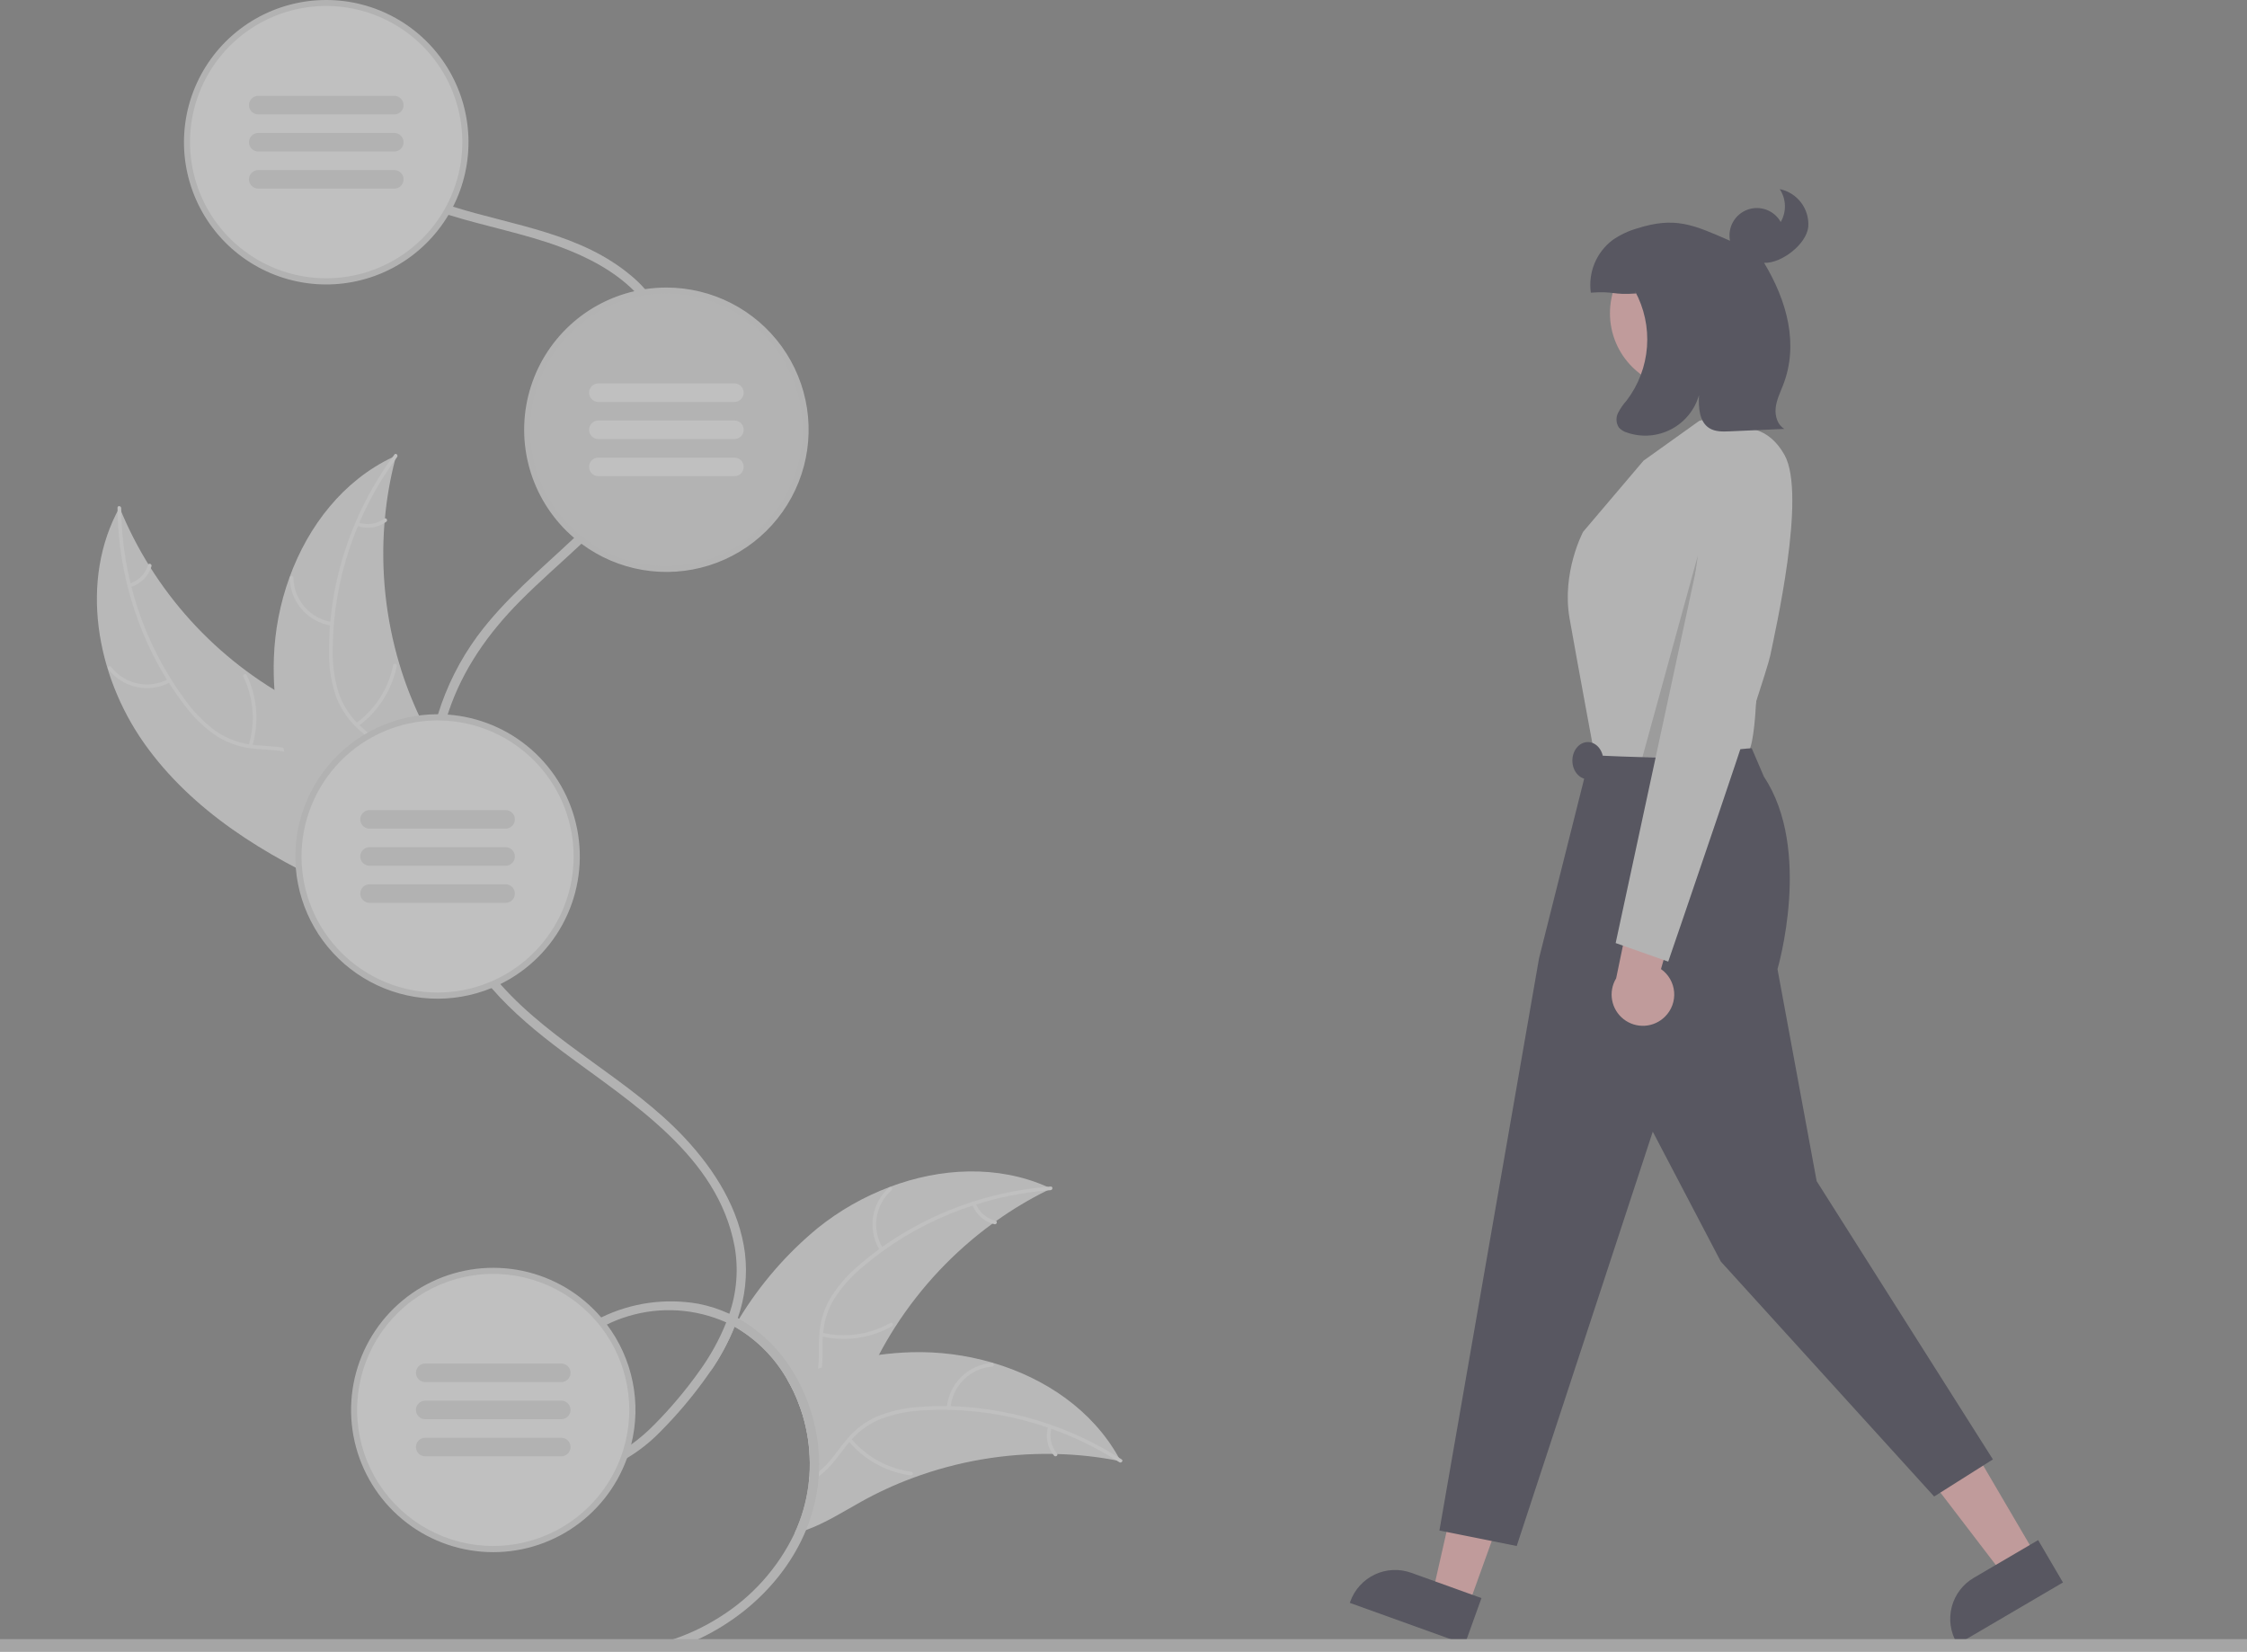 <svg width="536" height="394" viewBox="0 0 536 394" fill="none" xmlns="http://www.w3.org/2000/svg">
<rect x="0" y="0" width="536" height="394" fill="#808080" stroke="none"/>
<g opacity="0.5" clip-path="url(#clip0)">
<path d="M250.725 283.508C250.408 283.663 250.098 283.811 249.781 283.973C245.54 286.068 241.475 288.502 237.626 291.253C237.324 291.459 237.021 291.681 236.726 291.894C227.532 298.609 219.664 306.972 213.521 316.558C212.135 318.712 210.851 320.932 209.656 323.196C208.742 324.952 207.881 326.736 207.075 328.551C204.043 335.432 201.344 343.287 195.377 347.506C194.736 347.966 194.06 348.376 193.356 348.73C193.296 348.76 193.23 348.789 193.171 348.819C193.137 344.956 192.549 341.119 191.423 337.424C191.239 336.804 191.032 336.184 190.811 335.58C190.708 335.292 190.604 335.004 190.487 334.724C189.753 332.784 188.858 330.908 187.809 329.119C184.822 323.851 180.476 319.48 175.226 316.462C173.712 320.215 171.785 323.787 169.48 327.113C171.221 323.454 173.109 319.885 175.182 316.433C175.231 316.338 175.288 316.246 175.351 316.16C175.661 315.629 175.986 315.105 176.31 314.582C181.314 306.355 187.665 299.027 195.097 292.905C200.242 288.776 206.007 285.485 212.179 283.154C224.423 278.53 238.017 277.866 249.833 283.103C250.135 283.236 250.43 283.368 250.725 283.508Z" fill="#F0F0F0"/>
<path d="M250.6 283.907C250.327 283.929 250.054 283.951 249.781 283.973C244.033 284.454 238.356 285.569 232.854 287.299C232.581 287.388 232.3 287.476 232.02 287.565C224.401 290.036 217.211 293.671 210.704 298.341C210.637 298.385 210.563 298.436 210.497 298.488C208.985 299.587 207.512 300.743 206.079 301.955C203.328 304.174 200.945 306.815 199.02 309.78C197.504 312.264 196.587 315.067 196.343 317.967C196.313 318.255 196.291 318.55 196.269 318.837C196.262 319.073 196.247 319.302 196.24 319.538C196.173 321.751 196.276 324 196.062 326.205C195.977 327.21 195.799 328.205 195.532 329.178C195 331.058 193.982 332.765 192.581 334.127C192.037 334.664 191.444 335.151 190.811 335.58C190.708 335.292 190.604 335.004 190.487 334.724C191.113 334.289 191.696 333.795 192.227 333.249C193.215 332.238 193.972 331.025 194.447 329.694C194.806 328.655 195.044 327.579 195.155 326.486C195.406 324.317 195.303 322.09 195.354 319.929C195.369 319.368 195.399 318.815 195.443 318.269C195.625 315.475 196.402 312.752 197.722 310.282C199.489 307.229 201.764 304.5 204.449 302.213C206.131 300.708 207.889 299.29 209.715 297.965C209.951 297.788 210.188 297.611 210.431 297.448C222.051 289.239 235.655 284.286 249.833 283.103C250.106 283.073 250.371 283.059 250.644 283.036C251.205 282.992 251.16 283.87 250.6 283.907Z" fill="white"/>
<path d="M209.926 298.319C208.443 295.969 207.844 293.168 208.236 290.417C208.627 287.666 209.984 285.144 212.064 283.3C212.486 282.929 213.083 283.567 212.66 283.939C210.72 285.652 209.457 288.002 209.097 290.564C208.738 293.127 209.307 295.734 210.7 297.914C211.003 298.388 210.227 298.79 209.926 298.319Z" fill="white"/>
<path d="M196.078 317.907C201.608 319.21 207.425 318.381 212.37 315.586C212.86 315.309 213.265 316.084 212.776 316.361C207.624 319.26 201.568 320.11 195.817 318.741C195.269 318.61 195.533 317.776 196.078 317.907Z" fill="white"/>
<path d="M232.748 287.047C233.133 288.075 233.767 288.993 234.593 289.716C235.419 290.44 236.413 290.946 237.483 291.191C238.033 291.315 237.768 292.148 237.222 292.025C236.041 291.749 234.944 291.188 234.03 290.391C233.115 289.594 232.409 288.585 231.974 287.452C231.924 287.348 231.916 287.23 231.95 287.12C231.984 287.011 232.059 286.918 232.159 286.862C232.262 286.809 232.381 286.798 232.492 286.833C232.602 286.868 232.694 286.944 232.748 287.047Z" fill="white"/>
<path d="M267.343 348.553C267.004 348.487 266.665 348.421 266.325 348.369L266.318 348.362H266.303C261.659 347.471 256.95 346.966 252.223 346.85H252.215C251.847 346.835 251.485 346.82 251.124 346.82H251.116C239.732 346.643 228.415 348.584 217.74 352.543C217.726 352.551 217.718 352.551 217.704 352.558C213.453 354.135 209.33 356.036 205.371 358.245C201.145 360.598 196.793 363.363 192.279 364.971C191.374 365.303 190.451 365.579 189.513 365.797C189.734 365.325 189.948 364.846 190.147 364.367C191.619 360.848 192.565 357.133 192.957 353.34C192.994 353.023 193.024 352.706 193.046 352.381C193.142 351.201 193.186 350.006 193.171 348.819C193.137 344.956 192.548 341.119 191.423 337.424C191.239 336.804 191.032 336.185 190.811 335.58C190.708 335.292 190.604 335.005 190.487 334.724C189.753 332.784 188.858 330.909 187.809 329.119C188.48 328.846 189.159 328.58 189.837 328.33C191.593 327.666 193.37 327.054 195.155 326.486H195.163C195.458 326.39 195.76 326.294 196.062 326.206C200.505 324.837 205.051 323.831 209.656 323.196C212.179 322.855 214.717 322.644 217.261 322.562C223.837 322.365 230.403 323.203 236.718 325.048C236.733 325.055 236.748 325.055 236.763 325.062C249.331 328.735 260.579 336.391 266.871 347.69C267.033 347.978 267.188 348.258 267.343 348.553Z" fill="#F0F0F0"/>
<path d="M267.004 348.797C266.775 348.649 266.554 348.509 266.325 348.369L266.318 348.361C261.437 345.282 256.23 342.754 250.792 340.824C250.519 340.72 250.238 340.625 249.966 340.536C242.387 337.915 234.447 336.487 226.429 336.302C226.341 336.295 226.26 336.295 226.178 336.295C224.312 336.258 222.449 336.295 220.587 336.406C217.056 336.521 213.566 337.196 210.247 338.405C207.54 339.474 205.12 341.161 203.18 343.331C202.974 343.545 202.782 343.759 202.598 343.98C202.443 344.165 202.295 344.342 202.148 344.526C200.134 347.026 198.364 349.822 195.775 351.791C195.62 351.909 195.465 352.02 195.311 352.116C194.581 352.621 193.79 353.033 192.957 353.34C192.994 353.023 193.024 352.706 193.046 352.381C193.59 352.156 194.111 351.879 194.602 351.555C194.868 351.378 195.126 351.194 195.377 350.995C197.715 349.18 199.382 346.606 201.204 344.298C201.536 343.877 201.867 343.479 202.221 343.088C204.054 340.933 206.335 339.204 208.904 338.021C212.15 336.647 215.608 335.839 219.127 335.631C221.374 335.441 223.629 335.364 225.883 335.403C226.178 335.403 226.473 335.41 226.769 335.425C234.904 335.673 242.954 337.168 250.637 339.858C256.329 341.842 261.775 344.47 266.871 347.69C267.107 347.83 267.336 347.978 267.565 348.125C268.036 348.435 267.476 349.099 267.004 348.797Z" fill="white"/>
<path d="M225.849 335.818C226.08 333.049 227.288 330.452 229.257 328.491C231.226 326.531 233.828 325.333 236.598 325.114C237.159 325.071 237.252 325.941 236.69 325.983C234.11 326.183 231.686 327.298 229.857 329.128C228.027 330.958 226.911 333.381 226.711 335.961C226.667 336.522 225.805 336.376 225.849 335.818V335.818Z" fill="white"/>
<path d="M202.999 343.121C206.629 347.49 211.773 350.331 217.404 351.077C217.962 351.15 217.819 352.012 217.262 351.939C211.403 351.152 206.056 348.185 202.288 343.63C201.929 343.195 202.642 342.689 202.999 343.121Z" fill="white"/>
<path d="M250.859 340.558C250.546 341.611 250.5 342.725 250.724 343.8C250.948 344.875 251.436 345.878 252.144 346.718C252.508 347.147 251.795 347.653 251.433 347.226C250.656 346.295 250.118 345.187 249.868 343.999C249.617 342.812 249.661 341.582 249.996 340.415C250.019 340.303 250.083 340.203 250.176 340.136C250.27 340.069 250.385 340.04 250.499 340.055C250.613 340.075 250.715 340.139 250.782 340.233C250.849 340.327 250.877 340.444 250.859 340.558Z" fill="white"/>
<path d="M34.299 177.171C22.897 160.949 18.911 138.395 28.514 121.048C36.633 141.023 51.557 157.484 70.644 167.516C78.02 171.358 86.623 174.864 89.893 182.51C91.928 187.267 91.382 192.813 89.535 197.646C87.687 202.479 84.641 206.745 81.627 210.952L81.443 212.23C63.317 204.19 45.702 193.393 34.299 177.171Z" fill="#F0F0F0"/>
<path d="M28.902 121.198C29.029 137.61 34.324 153.564 44.035 166.795C46.075 169.681 48.557 172.227 51.39 174.339C54.216 176.308 57.518 177.484 60.952 177.745C64.15 178.053 67.456 177.998 70.522 179.078C72.084 179.654 73.506 180.553 74.696 181.717C75.885 182.882 76.815 184.284 77.425 185.833C79.044 189.652 79.194 193.826 79.198 197.912C79.204 202.449 79.138 207.162 81.175 211.336C81.422 211.842 80.623 212.196 80.377 211.691C76.831 204.428 79.453 196.101 77.419 188.508C76.471 184.965 74.448 181.686 70.971 180.191C67.93 178.883 64.521 178.937 61.281 178.653C57.927 178.447 54.674 177.423 51.807 175.671C48.876 173.709 46.3 171.263 44.189 168.438C39.336 162.152 35.502 155.142 32.826 147.665C29.726 139.148 28.105 130.164 28.034 121.101C28.029 120.54 28.898 120.641 28.902 121.198H28.902Z" fill="white"/>
<path d="M40.658 162.719C38.217 164.047 35.383 164.464 32.663 163.895C29.942 163.327 27.513 161.81 25.808 159.616C25.464 159.171 26.14 158.616 26.484 159.062C28.068 161.108 30.331 162.521 32.865 163.045C35.399 163.569 38.038 163.17 40.303 161.92C40.796 161.649 41.148 162.45 40.658 162.719Z" fill="white"/>
<path d="M59.31 177.803C60.968 172.37 60.517 166.511 58.047 161.396C57.802 160.889 58.601 160.535 58.846 161.041C61.407 166.369 61.864 172.467 60.126 178.117C59.96 178.656 59.145 178.338 59.31 177.803Z" fill="white"/>
<path d="M30.882 139.217C31.934 138.9 32.89 138.327 33.666 137.549C34.441 136.771 35.011 135.813 35.324 134.76C35.483 134.22 36.298 134.538 36.14 135.075C35.788 136.236 35.157 137.294 34.303 138.155C33.448 139.016 32.395 139.655 31.237 140.016C31.13 140.059 31.012 140.06 30.904 140.019C30.797 139.978 30.71 139.897 30.66 139.794C30.614 139.688 30.611 139.568 30.653 139.46C30.694 139.352 30.777 139.265 30.882 139.217Z" fill="white"/>
<path d="M94.501 108.671C94.411 109.011 94.321 109.351 94.236 109.697C93.053 114.277 92.245 118.945 91.818 123.656C91.779 124.019 91.745 124.388 91.717 124.753C90.81 136.112 92.02 147.542 95.285 158.46C96.589 162.804 98.221 167.042 100.167 171.138C102.855 176.794 106.22 182.713 106.864 188.75C106.938 189.379 106.973 190.012 106.969 190.645L83.017 212.356C82.938 212.378 82.863 212.406 82.784 212.428L81.867 213.339C81.752 213.135 81.637 212.92 81.522 212.716C81.454 212.598 81.392 212.475 81.325 212.357C81.282 212.276 81.239 212.196 81.196 212.126C81.181 212.099 81.167 212.072 81.157 212.051C81.114 211.981 81.081 211.911 81.042 211.847C80.396 210.651 79.757 209.448 79.125 208.239C79.12 208.233 79.12 208.233 79.121 208.223C74.331 198.996 70.269 189.288 67.81 179.273C67.736 178.972 67.657 178.665 67.594 178.354C66.511 173.833 65.799 169.232 65.465 164.595C65.291 162.055 65.245 159.509 65.328 156.965C65.555 150.391 66.815 143.895 69.061 137.713C73.54 125.391 81.911 114.638 93.603 109.086C93.903 108.944 94.197 108.807 94.501 108.671Z" fill="#F0F0F0"/>
<path d="M94.723 109.024C84.943 122.204 79.564 138.13 79.352 154.541C79.243 158.073 79.692 161.6 80.682 164.992C81.753 168.266 83.681 171.192 86.266 173.469C88.633 175.639 91.306 177.586 93.105 180.294C94.005 181.694 94.599 183.269 94.848 184.914C95.097 186.56 94.995 188.24 94.549 189.843C93.542 193.867 91.149 197.29 88.692 200.556C85.965 204.182 83.074 207.905 82.188 212.464C82.081 213.017 81.23 212.818 81.337 212.266C82.879 204.333 89.985 199.263 92.934 191.976C94.31 188.576 94.669 184.741 92.793 181.453C91.153 178.578 88.398 176.568 85.982 174.391C83.428 172.208 81.447 169.432 80.213 166.306C79.054 162.976 78.47 159.472 78.486 155.945C78.396 148.004 79.555 140.099 81.921 132.518C84.573 123.851 88.688 115.702 94.088 108.423C94.422 107.973 95.055 108.576 94.723 109.024H94.723Z" fill="white"/>
<path d="M79.109 149.253C76.36 148.843 73.847 147.47 72.017 145.379C70.188 143.287 69.161 140.613 69.121 137.835C69.12 137.721 69.164 137.612 69.242 137.53C69.32 137.448 69.427 137.4 69.54 137.395C69.654 137.391 69.764 137.43 69.849 137.506C69.934 137.581 69.986 137.686 69.994 137.799C70.027 140.387 70.983 142.877 72.691 144.822C74.399 146.766 76.745 148.036 79.307 148.402C79.864 148.482 79.662 149.333 79.109 149.253V149.253Z" fill="white"/>
<path d="M84.921 172.526C89.516 169.186 92.683 164.237 93.791 158.665C93.9 158.113 94.751 158.312 94.642 158.863C93.478 164.659 90.172 169.803 85.382 173.268C84.926 173.598 84.466 172.854 84.92 172.526H84.921Z" fill="white"/>
<path d="M85.454 124.603C86.485 124.983 87.594 125.101 88.681 124.947C89.769 124.792 90.801 124.37 91.685 123.718C92.137 123.383 92.596 124.127 92.147 124.46C91.166 125.176 90.026 125.641 88.825 125.814C87.624 125.987 86.399 125.863 85.256 125.454C85.145 125.424 85.05 125.354 84.989 125.256C84.929 125.159 84.907 125.042 84.93 124.929C84.957 124.817 85.027 124.719 85.125 124.658C85.223 124.597 85.342 124.577 85.454 124.603Z" fill="white"/>
<path d="M195.377 347.506C195.163 342.926 194.219 338.409 192.581 334.127C192.471 333.832 192.353 333.544 192.227 333.249C191.541 331.558 190.743 329.914 189.837 328.33C186.646 322.614 181.973 317.865 176.31 314.582C176.199 314.523 176.096 314.464 175.993 314.405C177.735 309.45 178.321 304.162 177.704 298.945C176.391 288.494 170.549 279.194 163.498 271.604C150.421 257.517 132.033 249.102 119.346 234.749C119.184 234.564 119.014 234.373 118.852 234.181C118.682 233.989 118.52 233.79 118.35 233.591C116.669 231.606 115.122 229.511 113.718 227.322C111.324 223.556 109.333 219.549 107.781 215.366C107.242 213.913 106.748 212.43 106.313 210.94C105.878 209.48 105.494 208.005 105.162 206.515C104.838 205.047 104.56 203.572 104.329 202.09C104.1 200.622 103.921 199.147 103.79 197.664C103.657 196.189 103.571 194.714 103.532 193.239C103.338 186.026 104.284 178.827 106.335 171.909C106.401 171.666 106.475 171.43 106.556 171.186C106.63 170.943 106.704 170.699 106.785 170.456C106.851 170.242 106.918 170.036 106.991 169.822C110.406 159.614 116.491 151.022 124.022 143.425C128.728 138.675 133.81 134.286 138.693 129.706C138.87 129.544 139.047 129.374 139.224 129.205C139.409 129.035 139.6 128.858 139.785 128.681C142.878 125.785 145.808 122.719 148.562 119.498C150.155 117.613 151.64 115.638 153.01 113.583C153.976 112.152 154.876 110.67 155.702 109.158C156.498 107.712 157.224 106.237 157.878 104.733C158.504 103.287 159.065 101.805 159.545 100.307C160.012 98.855 160.398 97.377 160.702 95.882C161.005 94.421 161.219 92.943 161.344 91.457C161.35 91.443 161.353 91.428 161.352 91.412C162.03 83.822 159.752 76.263 154.994 70.311C154.817 70.082 154.632 69.861 154.441 69.64C154.256 69.411 154.064 69.19 153.865 68.976C152.886 67.867 151.826 66.831 150.694 65.878C138.59 55.626 122.739 53.893 108.068 49.306C107.832 49.232 107.604 49.158 107.367 49.084C107.124 49.003 106.881 48.929 106.637 48.848C102.857 47.646 99.188 46.121 95.669 44.29C95.625 44.268 95.588 44.246 95.544 44.224C93.554 43.161 91.655 41.937 89.864 40.566C88.132 39.243 86.526 37.762 85.07 36.14C84.694 35.727 84.333 35.307 83.986 34.879C83.167 33.883 81.81 35.085 82.246 36.14C82.287 36.252 82.347 36.357 82.422 36.45C83.622 37.923 84.937 39.3 86.354 40.566C88.208 42.227 90.216 43.708 92.35 44.991C96.506 47.43 100.932 49.378 105.538 50.795C105.782 50.877 106.025 50.95 106.269 51.031C106.504 51.105 106.741 51.179 106.984 51.253C115.872 54.018 125.283 55.781 133.707 58.923C140.08 61.298 146.497 64.588 151.328 69.463C151.527 69.669 151.726 69.876 151.918 70.082C152.117 70.289 152.309 70.503 152.501 70.717C153.67 72.039 154.713 73.469 155.613 74.987C158.477 79.974 159.69 85.739 159.08 91.457C158.95 92.944 158.728 94.422 158.416 95.882C158.095 97.38 157.686 98.858 157.192 100.307C156.749 101.642 156.233 102.948 155.665 104.231C155.591 104.401 155.51 104.57 155.436 104.733C154.735 106.259 153.968 107.734 153.135 109.158C152.25 110.685 151.298 112.152 150.28 113.583C146.644 118.534 142.541 123.126 138.029 127.294C137.845 127.471 137.66 127.648 137.476 127.818C137.299 127.988 137.122 128.15 136.952 128.32C128.935 135.872 120.334 142.975 113.821 151.811C109.703 157.438 106.549 163.712 104.491 170.375C104.417 170.618 104.336 170.862 104.27 171.113C104.189 171.356 104.115 171.599 104.048 171.85C102.058 178.8 101.145 186.013 101.341 193.239C101.378 194.714 101.459 196.189 101.592 197.664C101.718 199.147 101.89 200.622 102.108 202.09C102.212 202.82 102.33 203.543 102.462 204.266C102.595 205.018 102.743 205.77 102.912 206.515C103.222 208.005 103.591 209.48 104.004 210.94C104.425 212.43 104.904 213.905 105.428 215.366C107.231 220.437 109.659 225.263 112.656 229.733C113.777 231.393 114.972 232.979 116.241 234.505C116.41 234.704 116.58 234.911 116.75 235.11C116.912 235.309 117.082 235.501 117.251 235.693C122.282 241.49 128.278 246.417 134.444 251.027C150.701 263.174 171.206 275.661 175.233 297.338C176.185 302.707 175.753 308.23 173.979 313.387C171.628 312.298 169.154 311.498 166.611 311.004C158.728 309.609 150.606 310.751 143.413 314.264C143.192 314.375 142.971 314.486 142.75 314.596C142.521 314.722 142.292 314.84 142.071 314.965C137.571 317.324 133.817 320.889 131.228 325.261C130.442 326.665 129.806 328.149 129.333 329.687C128.895 331.129 128.603 332.611 128.462 334.112C128.396 334.798 128.359 335.506 128.352 336.221C128.343 336.995 128.383 337.769 128.47 338.537C128.636 340.058 129.016 341.548 129.598 342.963C130.197 344.444 131.079 345.795 132.195 346.938C132.35 347.093 132.504 347.248 132.667 347.388C134.251 348.75 136.147 349.699 138.187 350.151C140.227 350.602 142.347 350.543 144.358 349.977C145.474 349.688 146.563 349.301 147.61 348.819C147.949 348.671 148.281 348.509 148.606 348.332C148.931 348.17 149.255 347.993 149.58 347.808C152.432 346.102 155.053 344.034 157.376 341.657C161.275 337.757 164.856 333.552 168.086 329.082C168.558 328.433 169.022 327.776 169.48 327.113C171.785 323.787 173.712 320.215 175.225 316.462C180.476 319.48 184.822 323.851 187.809 329.119C188.858 330.908 189.753 332.784 190.486 334.724C190.604 335.004 190.708 335.292 190.811 335.58C191.032 336.185 191.238 336.804 191.423 337.424C192.548 341.119 193.137 344.956 193.171 348.819C193.186 350.006 193.142 351.201 193.046 352.381C193.024 352.706 192.994 353.023 192.957 353.34C192.565 357.133 191.619 360.848 190.147 364.366C189.948 364.846 189.734 365.325 189.513 365.797C185.589 374.002 179.407 380.917 171.692 385.733C167.722 388.257 163.423 390.222 158.917 391.575C157.56 391.988 158.136 394.127 159.508 393.714C173.824 389.392 186.585 378.771 192.279 364.971C193.926 360.994 194.942 356.783 195.288 352.492C195.295 352.366 195.31 352.241 195.31 352.116C195.34 351.74 195.362 351.371 195.377 350.995C195.428 349.837 195.421 348.671 195.377 347.506ZM166.699 327.238C163.543 331.661 160.039 335.824 156.218 339.688C154.481 341.48 152.591 343.116 150.568 344.578C150.266 344.792 149.956 344.998 149.646 345.205C149.336 345.404 149.019 345.596 148.702 345.78C146.943 346.842 145.018 347.6 143.008 348.022C140.422 348.548 137.734 348.073 135.484 346.695C134.019 345.782 132.824 344.493 132.025 342.963C131.951 342.836 131.885 342.706 131.826 342.572C131.234 341.296 130.848 339.934 130.683 338.537C130.497 337.068 130.499 335.581 130.69 334.112C130.841 332.877 131.1 331.658 131.465 330.468C131.546 330.203 131.634 329.945 131.723 329.687C132.274 328.128 133.012 326.642 133.921 325.261C136.351 321.661 139.622 318.707 143.451 316.654C143.672 316.529 143.893 316.411 144.121 316.293C144.335 316.175 144.549 316.064 144.77 315.961C146.398 315.155 148.09 314.488 149.831 313.969C157.557 311.627 165.87 312.151 173.241 315.444C171.56 319.633 169.362 323.594 166.699 327.238V327.238Z" fill="#E4E4E4"/>
<path d="M77.827 67.117C96.158 67.117 111.019 52.258 111.019 33.928C111.019 15.597 96.158 0.738 77.827 0.738C59.496 0.738 44.636 15.597 44.636 33.928C44.636 52.258 59.496 67.117 77.827 67.117Z" fill="white"/>
<path d="M77.827 3.18761e-06C71.888 -0.003 66.053 1.554 60.904 4.513C55.756 7.472 51.474 11.731 48.487 16.864C45.5 21.996 43.913 27.823 43.884 33.761C43.855 39.7 45.385 45.541 48.321 50.703C51.258 55.865 55.497 60.165 60.617 63.175C65.736 66.185 71.556 67.798 77.495 67.853C83.433 67.909 89.282 66.405 94.457 63.492C99.632 60.579 103.952 56.358 106.984 51.253C107.367 50.618 107.729 49.969 108.068 49.306C110.7 44.133 111.96 38.373 111.729 32.575C111.499 26.776 109.784 21.134 106.75 16.188C103.716 11.241 99.464 7.155 94.4 4.321C89.337 1.487 83.63 -0.001 77.827 3.18761e-06ZM77.827 66.38C70.739 66.385 63.844 64.072 58.194 59.794C52.543 55.515 48.447 49.505 46.531 42.682C44.615 35.858 44.984 28.595 47.581 22C50.179 15.406 54.862 9.842 60.917 6.158C66.972 2.473 74.066 0.87 81.117 1.594C88.167 2.317 94.788 5.327 99.969 10.164C105.149 15.001 108.605 21.4 109.809 28.385C111.013 35.369 109.899 42.556 106.637 48.848C106.298 49.512 105.929 50.161 105.538 50.795C102.644 55.552 98.575 59.484 93.722 62.213C88.869 64.942 83.395 66.377 77.827 66.38Z" fill="#E4E4E4"/>
<path d="M61.6 27.29L94.054 27.29C95.276 27.29 96.267 26.299 96.267 25.077C96.267 23.855 95.276 22.864 94.054 22.864L61.6 22.864C60.378 22.864 59.387 23.855 59.387 25.077C59.387 26.299 60.378 27.29 61.6 27.29Z" fill="#E4E4E4"/>
<path d="M61.6 36.14L94.054 36.14C95.276 36.14 96.267 35.15 96.267 33.928C96.267 32.706 95.276 31.715 94.054 31.715L61.6 31.715C60.378 31.715 59.387 32.706 59.387 33.928C59.387 35.15 60.378 36.14 61.6 36.14Z" fill="#E4E4E4"/>
<path d="M61.6 44.991L94.054 44.991C95.276 44.991 96.267 44 96.267 42.778C96.267 41.556 95.276 40.566 94.054 40.566L61.6 40.566C60.378 40.566 59.387 41.556 59.387 42.778C59.387 44 60.378 44.991 61.6 44.991Z" fill="#E4E4E4"/>
<path d="M104.38 237.492C122.711 237.492 137.572 222.633 137.572 204.302C137.572 185.972 122.711 171.113 104.38 171.113C86.049 171.113 71.189 185.972 71.189 204.302C71.189 222.633 86.049 237.492 104.38 237.492Z" fill="white"/>
<path d="M106.785 170.456C106.025 170.405 105.265 170.375 104.491 170.375H104.38C99.368 170.375 94.418 171.484 89.886 173.625C85.355 175.765 81.353 178.883 78.17 182.754C74.987 186.626 72.701 191.154 71.476 196.014C70.252 200.874 70.119 205.944 71.088 210.862C72.057 215.779 74.104 220.42 77.08 224.452C80.057 228.484 83.89 231.807 88.304 234.181C92.718 236.556 97.603 237.923 102.608 238.184C107.613 238.445 112.614 237.594 117.251 235.693C117.959 235.398 118.66 235.081 119.346 234.749C126.038 231.46 131.461 226.057 134.775 219.377C138.089 212.698 139.11 205.112 137.68 197.794C136.25 190.475 132.449 183.832 126.864 178.891C121.28 173.949 114.223 170.985 106.785 170.456ZM104.38 236.755C95.802 236.755 87.572 233.358 81.491 227.308C75.409 221.258 71.971 213.046 71.927 204.468C71.883 195.89 75.237 187.643 81.257 181.531C87.276 175.419 95.47 171.938 104.048 171.85H104.38C105.037 171.85 105.686 171.872 106.335 171.909C113.517 172.342 120.351 175.149 125.764 179.889C131.176 184.63 134.86 191.034 136.235 198.096C137.611 205.158 136.601 212.477 133.363 218.902C130.126 225.327 124.845 230.494 118.35 233.591C117.657 233.923 116.956 234.225 116.241 234.505C112.464 235.996 108.44 236.759 104.38 236.755V236.755Z" fill="#E4E4E4"/>
<path d="M88.153 197.665H120.607C121.829 197.665 122.82 196.674 122.82 195.452C122.82 194.23 121.829 193.239 120.607 193.239H88.153C86.931 193.239 85.941 194.23 85.941 195.452C85.941 196.674 86.931 197.665 88.153 197.665Z" fill="#E4E4E4"/>
<path d="M88.153 206.515H120.607C121.829 206.515 122.82 205.524 122.82 204.302C122.82 203.08 121.829 202.09 120.607 202.09H88.153C86.931 202.09 85.941 203.08 85.941 204.302C85.941 205.524 86.931 206.515 88.153 206.515Z" fill="#E4E4E4"/>
<path d="M88.153 215.366H120.607C121.829 215.366 122.82 214.375 122.82 213.153C122.82 211.931 121.829 210.941 120.607 210.941H88.153C86.931 210.941 85.941 211.931 85.941 213.153C85.941 214.375 86.931 215.366 88.153 215.366Z" fill="#E4E4E4"/>
<path d="M117.657 369.515C135.988 369.515 150.848 354.655 150.848 336.325C150.848 317.994 135.988 303.135 117.657 303.135C99.326 303.135 84.465 317.994 84.465 336.325C84.465 354.655 99.326 369.515 117.657 369.515Z" fill="white"/>
<path d="M144.77 315.961C144.335 315.378 143.886 314.818 143.413 314.264C138.56 308.603 131.977 304.699 124.682 303.155C117.386 301.612 109.785 302.516 103.055 305.727C96.326 308.939 90.841 314.278 87.452 320.92C84.062 327.561 82.956 335.135 84.304 342.468C85.652 349.802 89.38 356.487 94.91 361.489C100.44 366.491 107.464 369.531 114.896 370.139C122.329 370.747 129.754 368.889 136.023 364.852C142.293 360.816 147.058 354.825 149.58 347.808C149.966 346.75 150.296 345.671 150.568 344.578C151.797 339.677 151.915 334.564 150.912 329.612C149.908 324.661 147.81 319.996 144.77 315.961ZM117.657 368.777C112.227 368.78 106.883 367.421 102.115 364.824C97.346 362.227 93.306 358.475 90.363 353.912C87.42 349.349 85.67 344.12 85.271 338.705C84.873 333.29 85.84 327.862 88.083 322.917C90.327 317.972 93.775 313.67 98.112 310.403C102.449 307.136 107.537 305.01 112.908 304.219C118.28 303.427 123.765 303.997 128.86 305.874C133.955 307.752 138.497 310.877 142.071 314.965C142.55 315.511 143.008 316.071 143.451 316.654C146.577 320.743 148.684 325.517 149.597 330.582C150.51 335.647 150.203 340.857 148.702 345.78C148.391 346.811 148.027 347.826 147.61 348.819C145.139 354.726 140.977 359.771 135.648 363.322C130.319 366.873 124.06 368.77 117.657 368.777Z" fill="#E4E4E4"/>
<path d="M101.43 329.687H133.884C135.106 329.687 136.097 328.696 136.097 327.474C136.097 326.252 135.106 325.261 133.884 325.261H101.43C100.208 325.261 99.217 326.252 99.217 327.474C99.217 328.696 100.208 329.687 101.43 329.687Z" fill="#E4E4E4"/>
<path d="M101.43 338.537H133.884C135.106 338.537 136.097 337.547 136.097 336.325C136.097 335.103 135.106 334.112 133.884 334.112H101.43C100.208 334.112 99.217 335.103 99.217 336.325C99.217 337.547 100.208 338.537 101.43 338.537Z" fill="#E4E4E4"/>
<path d="M101.43 347.388H133.884C135.106 347.388 136.097 346.397 136.097 345.175C136.097 343.953 135.106 342.963 133.884 342.963H101.43C100.208 342.963 99.217 343.953 99.217 345.175C99.217 346.397 100.208 347.388 101.43 347.388Z" fill="#E4E4E4"/>
<path d="M158.962 135.71C177.293 135.71 192.154 120.85 192.154 102.52C192.154 84.19 177.293 69.33 158.962 69.33C140.631 69.33 125.771 84.19 125.771 102.52C125.771 120.85 140.631 135.71 158.962 135.71Z" fill="#E6E6E6"/>
<path d="M158.962 68.593C157.256 68.593 155.552 68.721 153.865 68.976C153.002 69.101 152.161 69.264 151.328 69.463C145.204 70.874 139.594 73.959 135.122 78.373C130.65 82.787 127.492 88.357 126.001 94.461C124.51 100.565 124.745 106.964 126.678 112.942C128.612 118.921 132.169 124.245 136.952 128.32C137.52 128.799 138.095 129.264 138.693 129.706C142.999 132.917 148.006 135.059 153.302 135.956C158.597 136.853 164.03 136.48 169.154 134.868C174.277 133.255 178.945 130.449 182.771 126.68C186.598 122.912 189.476 118.288 191.166 113.19C192.857 108.092 193.313 102.666 192.497 97.357C191.68 92.049 189.615 87.01 186.471 82.655C183.326 78.301 179.193 74.755 174.41 72.311C169.628 69.866 164.333 68.591 158.962 68.593ZM158.962 134.972C152.061 134.98 145.34 132.775 139.785 128.681C139.18 128.239 138.597 127.781 138.029 127.295C133.369 123.364 129.911 118.199 128.052 112.392C126.193 106.586 126.009 100.373 127.519 94.467C129.03 88.561 132.175 83.2 136.594 78.999C141.012 74.798 146.525 71.928 152.501 70.717C153.327 70.547 154.153 70.414 154.994 70.311C156.31 70.148 157.635 70.067 158.962 70.068C167.569 70.068 175.824 73.487 181.91 79.573C187.997 85.659 191.416 93.913 191.416 102.52C191.416 111.127 187.997 119.381 181.91 125.467C175.824 131.553 167.569 134.972 158.962 134.972V134.972Z" fill="#E4E4E4"/>
<path d="M142.735 95.882H175.189C176.411 95.882 177.402 94.891 177.402 93.669C177.402 92.447 176.411 91.457 175.189 91.457H142.735C141.513 91.457 140.522 92.447 140.522 93.669C140.522 94.891 141.513 95.882 142.735 95.882Z" fill="white"/>
<path d="M142.735 104.733H175.189C176.411 104.733 177.402 103.742 177.402 102.52C177.402 101.298 176.411 100.307 175.189 100.307H142.735C141.513 100.307 140.522 101.298 140.522 102.52C140.522 103.742 141.513 104.733 142.735 104.733Z" fill="white"/>
<path d="M142.735 113.583H175.189C176.411 113.583 177.402 112.593 177.402 111.371C177.402 110.149 176.411 109.158 175.189 109.158H142.735C141.513 109.158 140.522 110.149 140.522 111.371C140.522 112.593 141.513 113.583 142.735 113.583Z" fill="white"/>
<path d="M350.22 383.199L341.712 380.135L349.483 345.864L362.04 350.385L350.22 383.199Z" fill="#FFB6B6"/>
<path d="M351.214 380.423L342.371 377.237L336.632 375.172C335.23 374.666 333.742 374.442 332.254 374.512C330.765 374.582 329.305 374.944 327.956 375.578C326.607 376.213 325.397 377.106 324.394 378.208C323.39 379.31 322.614 380.599 322.109 382.001L321.984 382.348L349.422 392.224L353.391 381.205L351.214 380.423Z" fill="#2F2E41"/>
<path d="M485.679 371.086L477.878 375.659L456.525 347.748L468.039 340.999L485.679 371.086Z" fill="#FFB6B6"/>
<path d="M486.178 367.376L484.187 368.541L476.074 373.298L470.814 376.381C469.528 377.134 468.403 378.133 467.503 379.321C466.604 380.509 465.947 381.863 465.571 383.305C465.195 384.747 465.107 386.249 465.312 387.725C465.517 389.201 466.01 390.622 466.765 391.907L466.95 392.224L492.101 377.48L486.178 367.376Z" fill="#2F2E41"/>
<path d="M402.137 92.823C412.132 92.823 420.234 84.721 420.234 74.727C420.234 64.733 412.132 56.631 402.137 56.631C392.142 56.631 384.04 64.733 384.04 74.727C384.04 84.721 392.142 92.823 402.137 92.823Z" fill="#FFB6B6"/>
<path d="M409.135 99.327L405.344 100.387L392.04 109.896L377.641 126.851C377.641 126.851 372.47 136.546 374.409 147.532C376.348 158.519 380.599 181.406 380.599 181.406C380.599 181.406 415.825 181.164 417.118 179.226C418.411 177.287 418.83 168.48 418.83 168.48L424.001 110.961C424.001 110.961 418.184 101.266 414.952 101.266C412.866 101.196 410.846 100.522 409.135 99.327Z" fill="#E6E6E6"/>
<path d="M417.856 178.488C417.856 178.488 411.074 178.821 406.55 180.113C402.026 181.406 379.306 180.113 379.306 180.113L367.125 228.585L343.359 365.089L361.799 368.777L394.253 269.945L410.48 300.922L461.373 356.976L475.388 348.125L433.345 281.746L424.001 231.17C424.001 231.17 432.403 202.733 420.769 185.283L417.856 178.488Z" fill="#2F2E41"/>
<path opacity="0.2" d="M405.011 132.471L398.548 180.297L391.769 180.65L405.011 132.471Z" fill="black"/>
<path d="M378.763 185.864C380.8 185.864 382.451 183.882 382.451 181.438C382.451 178.994 380.8 177.013 378.763 177.013C376.727 177.013 375.075 178.994 375.075 181.438C375.075 183.882 376.727 185.864 378.763 185.864Z" fill="#2F2E41"/>
<path d="M397.186 242.491C397.955 241.727 398.546 240.803 398.919 239.785C399.292 238.766 399.437 237.679 399.345 236.599C399.252 235.518 398.923 234.472 398.382 233.532C397.841 232.592 397.1 231.783 396.212 231.161L403.43 205.812L390.368 209.932L385.516 233.372C384.569 234.933 384.228 236.787 384.557 238.583C384.886 240.378 385.862 241.991 387.301 243.115C388.739 244.239 390.54 244.796 392.362 244.682C394.184 244.567 395.9 243.787 397.186 242.491V242.491Z" fill="#FFB6B6"/>
<path d="M411.705 102.841C411.705 102.841 420.409 99.073 425.693 108.559C430.978 118.044 423.351 151.011 422.281 156.361C421.211 161.712 397.941 229.379 397.941 229.379L385.402 224.954L411.705 102.841Z" fill="#E6E6E6"/>
<path d="M424.535 45.108C425.303 46.263 425.733 47.611 425.775 48.998C425.818 50.386 425.472 51.757 424.776 52.958C424.015 51.602 422.796 50.562 421.336 50.025C419.877 49.488 418.274 49.489 416.815 50.029C415.357 50.569 414.139 51.611 413.381 52.969C412.623 54.327 412.375 55.91 412.68 57.435C403.891 53.59 399.596 51.587 390.457 54.504C388.38 55.105 386.416 56.042 384.642 57.278C382.744 58.72 381.265 60.642 380.357 62.845C379.45 65.049 379.147 67.455 379.48 69.815C385.037 69.387 384.693 70.434 390.25 70.006L389.994 69.415C392.219 73.488 393.219 78.117 392.874 82.745C392.529 87.373 390.853 91.803 388.049 95.501C387.232 96.408 386.533 97.415 385.97 98.499C385.694 99.045 385.568 99.655 385.603 100.265C385.638 100.876 385.834 101.467 386.17 101.978C386.713 102.578 387.418 103.009 388.2 103.218C389.908 103.793 391.715 104.017 393.511 103.875C395.308 103.733 397.057 103.228 398.653 102.391C400.249 101.554 401.659 100.403 402.798 99.006C403.936 97.609 404.78 95.996 405.278 94.264C405.149 97.148 405.294 100.591 407.738 102.127C409.142 103.01 410.916 102.966 412.573 102.892C416.93 102.698 421.287 102.504 425.645 102.311C424.003 101.357 423.37 99.231 423.564 97.341C423.759 95.452 424.61 93.706 425.306 91.939C429.171 82.124 426.242 71.732 420.806 62.692C424.953 62.875 430.9 58.257 431.345 54.131C431.499 52.056 430.894 49.996 429.64 48.336C428.387 46.675 426.572 45.528 424.535 45.108Z" fill="#2F2E41"/>
<path d="M536 391H-506V394H536V391Z" fill="#CACACA"/>
</g>
<defs>
<clipPath id="clip0">
<rect width="536" height="394" fill="white"/>
</clipPath>
</defs>
</svg>
